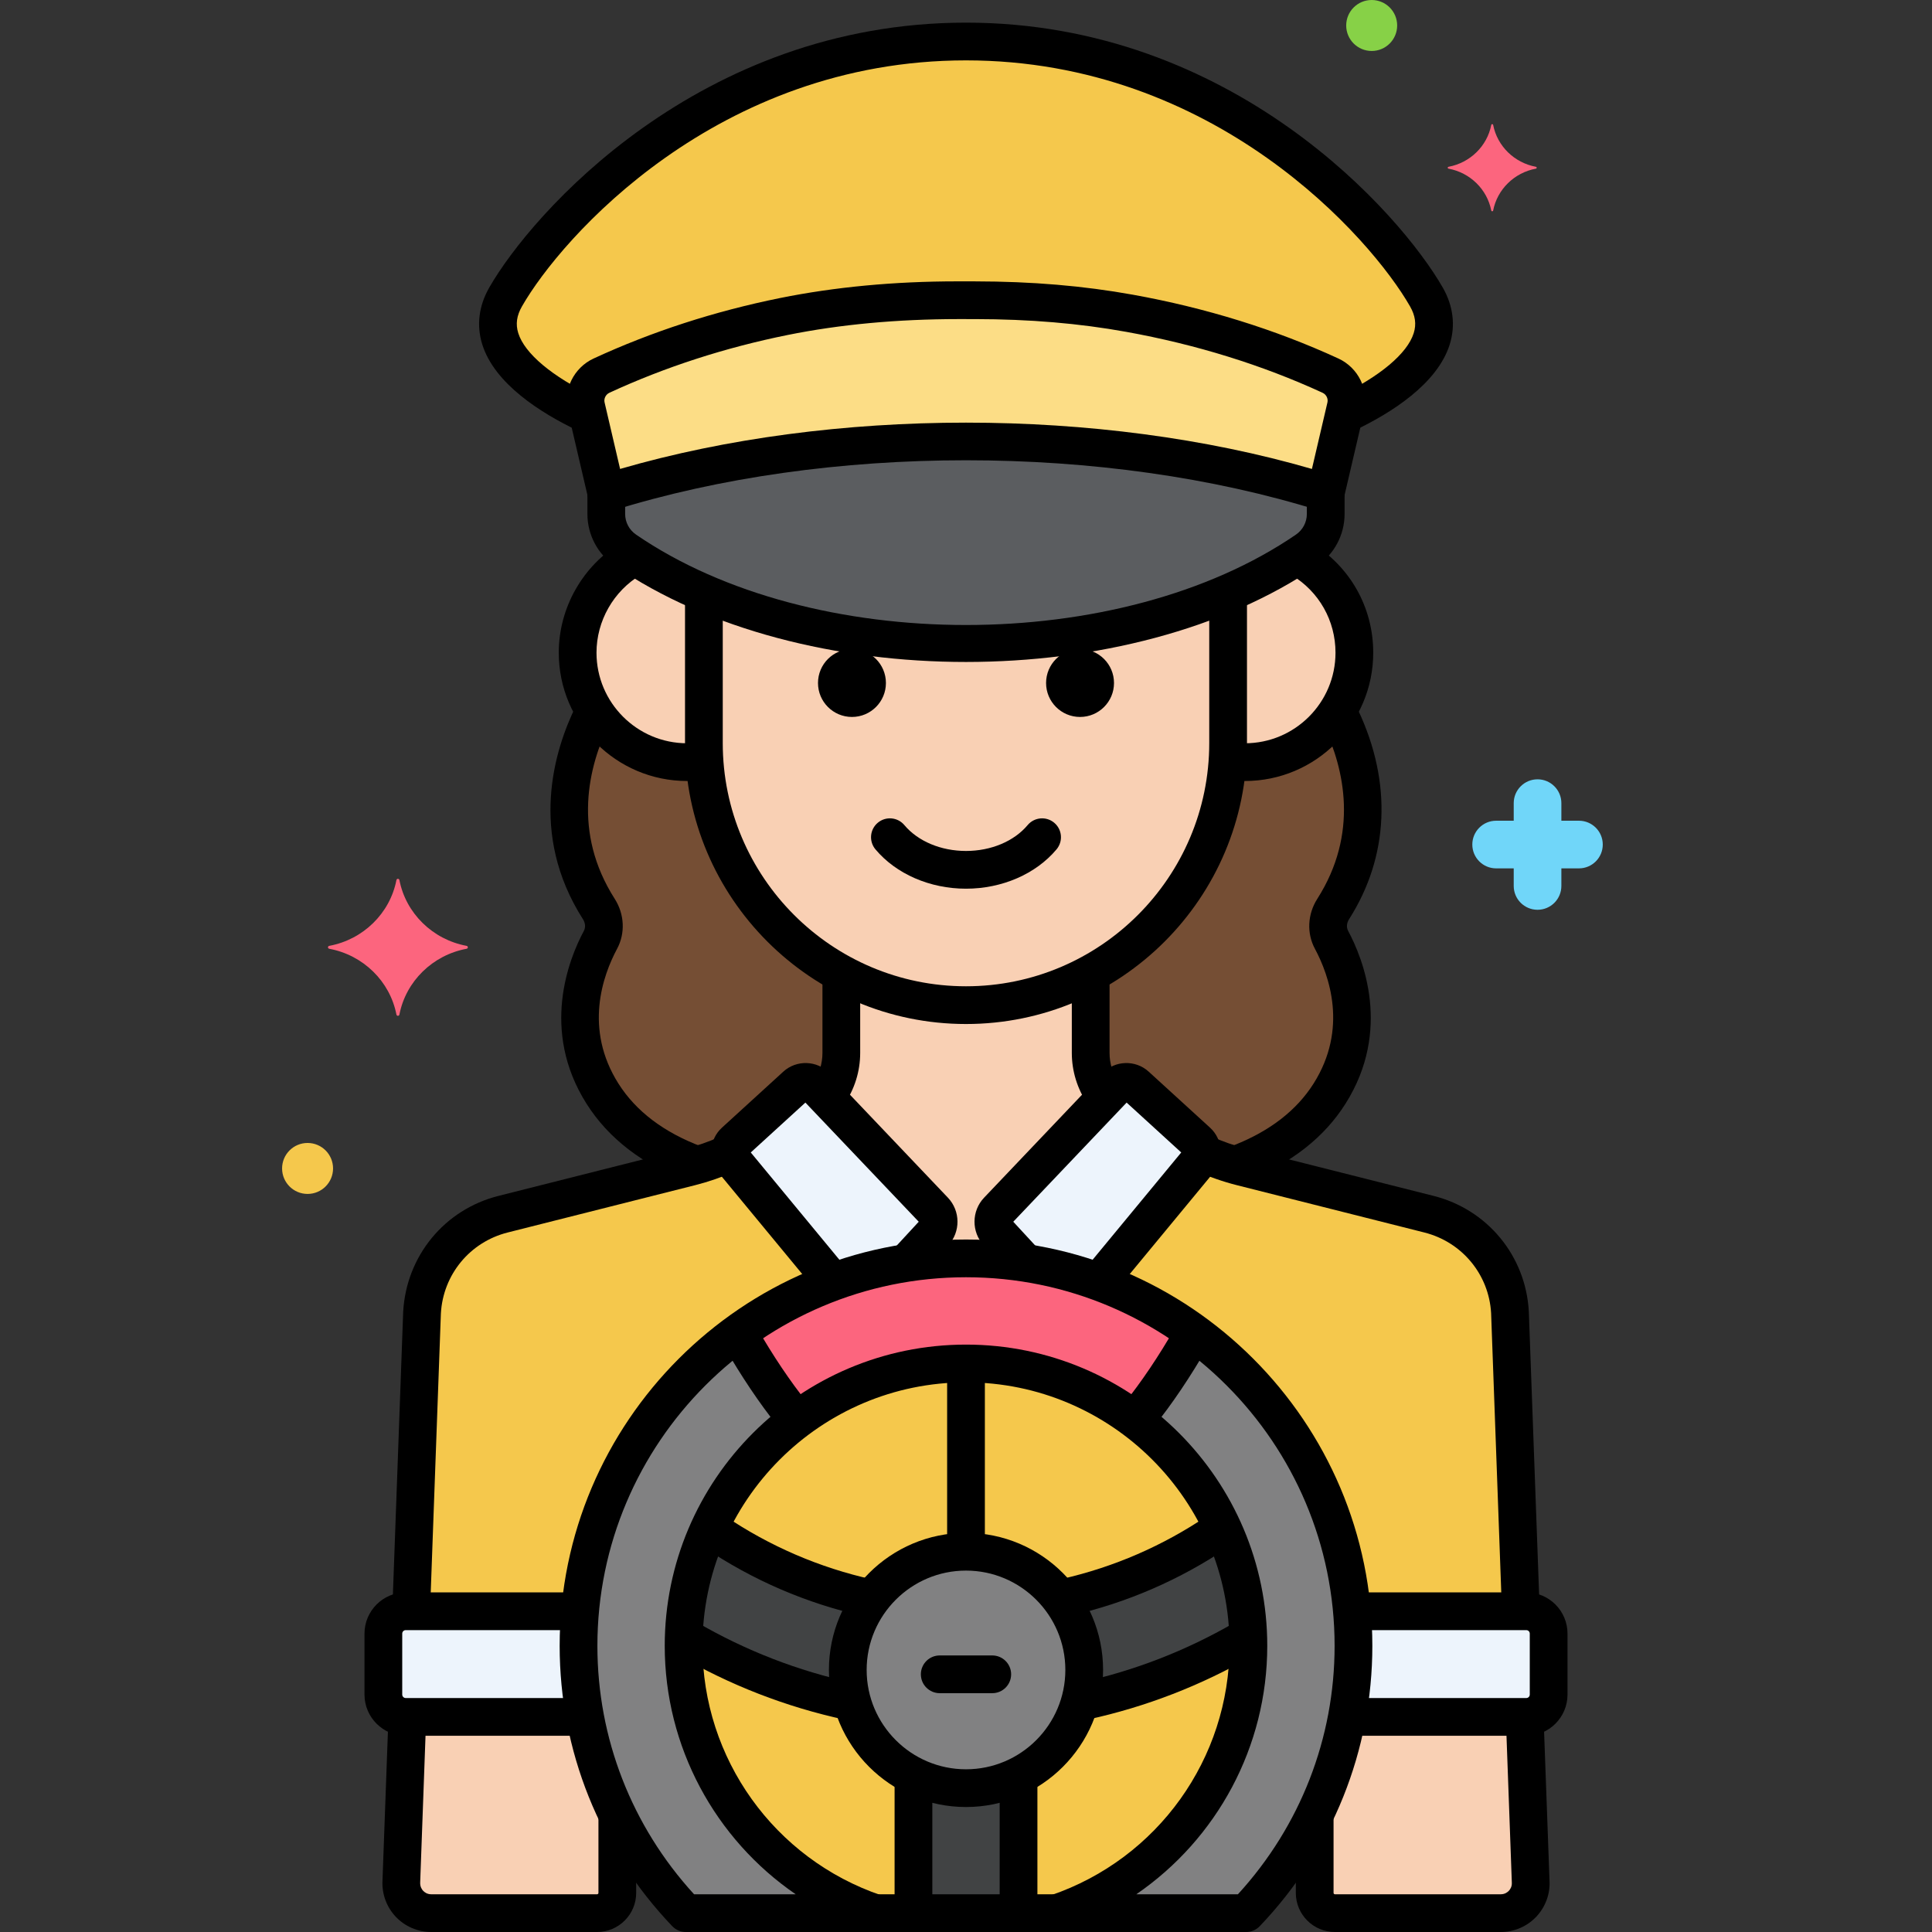 <?xml version="1.0" encoding="utf-8"?>
<!-- Generator: Adobe Illustrator 24.0.0, SVG Export Plug-In . SVG Version: 6.00 Build 0)  -->
<svg version="1.1" xmlns="http://www.w3.org/2000/svg" xmlns:xlink="http://www.w3.org/1999/xlink" x="0px" y="0px"
	 viewBox="0 0 256 256" style="enable-background:new 0 0 256 256;" xml:space="preserve">
<rect x="0" y="0" width="256" height="256" fill="#333333" stroke="none"/>
<style type="text/css">
	.st0{fill:#3A70BF;}
	.st1{fill:#EDF4FC;}
	.st2{fill:#C7D7E5;}
	.st3{fill:#F9D0B4;}
	.st4{fill:#5B5D60;}
	.st5{fill:#5290DB;}
	.st6{fill:#70D6F9;}
	.st7{fill:#F5C84C;}
	.st8{fill:#FC657E;}
	.st9{fill:#87D147;}
	.st10{fill:#FCDD86;}
	.st11{fill:#9BE5F9;}
	.st12{fill:#B2E26D;}
	.st13{fill:#754E34;}
	.st14{fill:#FCA265;}
	.st15{fill:#818182;}
	.st16{fill:#F94EED;}
	.st17{fill:#FFC197;}
	.st18{fill:#3CAADC;}
	.st19{fill:#DAE6F1;}
	.st20{fill:#57AF12;}
	.st21{fill:#EF4460;}
	.st22{fill:#FFF0CA;}
	.st23{fill:#F98FA6;}
	.st24{fill:#EDB311;}
	.st25{fill:#FC8C48;}
	.st26{fill:#FCB9CB;}
	.st27{fill:#96BC71;}
	.st28{fill:#78A352;}
	.st29{fill:#B8DD90;}
	.st30{fill:#6FAFEF;}
	.st31{fill:#29589F;}
	.st32{fill:#414344;}
	.st33{fill:#9B6B4B;}
	.st34{fill:#73B1EF;}
</style>
<g id="Layer_1">
</g>
<g id="Layer_2">
</g>
<g id="Layer_3">
</g>
<g id="Layer_4">
</g>
<g id="Layer_5">
</g>
<g id="Layer_6">
</g>
<g id="Layer_7">
</g>
<g id="Layer_8">
</g>
<g id="Layer_9">
</g>
<g id="Layer_10">
</g>
<g id="Layer_11">
</g>
<g id="Layer_12">
</g>
<g id="Layer_13">
</g>
<g id="Layer_14">
</g>
<g id="Layer_15">
</g>
<g id="Layer_16">
</g>
<g id="Layer_17">
</g>
<g id="Layer_18">
</g>
<g id="Layer_19">
</g>
<g id="Layer_20">
</g>
<g id="Layer_21">
</g>
<g id="Layer_22">
</g>
<g id="Layer_23">
</g>
<g id="Layer_24">
</g>
<g id="Layer_25">
</g>
<g id="Layer_26">
</g>
<g id="Layer_27">
</g>
<g id="Layer_28">
</g>
<g id="Layer_29">
</g>
<g id="Layer_30">
</g>
<g id="Layer_31">
</g>
<g id="Layer_32">
</g>
<g id="Layer_33">
</g>
<g id="Layer_34">
</g>
<g id="Layer_35">
</g>
<g id="Layer_36">
</g>
<g id="Layer_37">
</g>
<g id="Layer_38">
</g>
<g id="Layer_39">
</g>
<g id="Layer_40">
</g>
<g id="Layer_41">
</g>
<g id="Layer_42">
</g>
<g id="Layer_43">
</g>
<g id="Layer_44">
	<g>
		<g>
			<g>
				<path class="st7" d="M140.053,253.5c14.735-5.029,25.366-19,25.366-35.416c0-20.633-16.787-37.418-37.419-37.418
					c-20.632,0-37.419,16.786-37.419,37.418c0,16.416,10.631,30.386,25.366,35.416C122.022,253.5,133.965,253.5,140.053,253.5z"/>
			</g>
		</g>
		<g>
			<g>
				<path class="st32" d="M121.038,235.286V253.5c1.691,0,12.591,0,13.923,0v-18.214c-2.1,1.048-4.459,1.653-6.962,1.653
					S123.139,236.334,121.038,235.286z"/>
			</g>
		</g>
		<g>
			<g>
				<g>
					<path class="st3" d="M93.268,78.555v19.9c0,19.102,15.629,34.732,34.732,34.732c19.102,0,34.732-15.629,34.732-34.732v-19.9
						C142,87.452,114.001,87.453,93.268,78.555z"/>
				</g>
			</g>
		</g>
		<g>
			<g>
				<path d="M140.053,256h-24.105c-1.381,0-2.5-1.119-2.5-2.5s1.119-2.5,2.5-2.5h24.105c1.381,0,2.5,1.119,2.5,2.5
					S141.434,256,140.053,256z"/>
			</g>
		</g>
		<g>
			<g>
				<path class="st7" d="M179.126,213.5h22.392l-1.441-39.598c-0.347-6.223-4.699-11.497-10.743-13.019l-24.833-6.269
					c-1.806-0.455-3.562-1.084-5.253-1.861c-0.022,0.385-0.155,0.767-0.419,1.086l-13.227,16.012
					C163.894,176.549,177.336,193.375,179.126,213.5z"/>
			</g>
		</g>
		<g>
			<g>
				<path class="st7" d="M110.398,169.852L97.171,153.84c-0.264-0.319-0.397-0.701-0.419-1.086
					c-1.691,0.777-3.447,1.407-5.253,1.861l-24.833,6.269c-6.044,1.521-10.396,6.796-10.743,13.019L54.481,213.5h22.392
					C78.664,193.375,92.106,176.549,110.398,169.852z"/>
			</g>
		</g>
		<g>
			<g>
				<path class="st3" d="M171.858,73.729c-2.829,1.825-5.886,3.436-9.126,4.827c0,6.637,0,16.077,0,19.9l0,0v0
					c0,0.783-0.036,1.558-0.088,2.329c0.756,0.122,1.526,0.202,2.316,0.202c8.009,0,14.501-6.492,14.501-14.501
					C179.461,80.974,176.386,76.182,171.858,73.729z"/>
			</g>
		</g>
		<g>
			<g>
				<path class="st3" d="M93.268,98.455L93.268,98.455c0-3.823,0-13.263,0-19.9c-3.24-1.39-6.297-3.002-9.126-4.827
					c-4.528,2.453-7.603,7.246-7.603,12.758c0,8.009,6.492,14.501,14.501,14.501c0.79,0,1.56-0.081,2.316-0.202
					C93.304,100.014,93.268,99.239,93.268,98.455L93.268,98.455z"/>
			</g>
		</g>
		<g>
			<g>
				<path class="st13" d="M176.649,120.456c6.634-10.404,3.501-20.533,0.574-26.254c-2.568,4.072-7.093,6.786-12.263,6.786
					c-0.79,0-1.56-0.081-2.316-0.202c-0.816,12.152-7.945,22.646-18.124,28.194v10.533c0,2.165,0.736,4.206,2.008,5.856l1.367-1.437
					c0.702-0.739,1.866-0.779,2.619-0.092l8.134,7.427c0.432,0.395,0.631,0.947,0.6,1.492c1.168,0.528,2.505,1.046,3.59,1.386
					c0.263,0.083,0.529,0.154,0.794,0.229c5.111-1.871,9.621-4.841,12.542-9.466c5.356-8.479,2.23-16.696,0.259-20.374
					C175.741,123.241,175.86,121.691,176.649,120.456z"/>
			</g>
		</g>
		<g>
			<g>
				<path class="st13" d="M97.352,151.265l8.134-7.427c0.753-0.687,1.917-0.646,2.619,0.092l1.367,1.437
					c1.272-1.65,2.008-3.691,2.008-5.856v-10.533c-10.179-5.548-17.309-16.042-18.124-28.194c-0.756,0.122-1.526,0.202-2.316,0.202
					c-5.17,0-9.695-2.714-12.262-6.786c-2.926,5.721-6.06,15.851,0.574,26.254c0.788,1.236,0.908,2.785,0.215,4.077
					c-1.971,3.677-5.097,11.894,0.259,20.374c2.921,4.625,7.43,7.595,12.542,9.466c0.265-0.075,0.531-0.147,0.794-0.229
					c1.085-0.34,2.422-0.857,3.59-1.386C96.72,152.212,96.92,151.66,97.352,151.265z"/>
			</g>
		</g>
		<g>
			<g>
				<path class="st4" d="M80.335,65.302v2.808c0,1.917,0.95,3.706,2.53,4.79c23.99,16.451,66.283,16.448,90.27,0
					c1.581-1.084,2.53-2.873,2.53-4.79v-2.808C148.44,56.768,110.64,55.802,80.335,65.302z"/>
			</g>
		</g>
		<g>
			<g>
				<path class="st10" d="M176.292,49.773c-8.193-3.772-17.197-6.56-26.61-8.261c-6.758-1.221-13.626-1.723-20.493-1.73
					l-2.218-0.002c-7.751-0.007-15.504,0.623-23.102,2.158c-8.299,1.677-16.435,4.264-24.157,7.831
					c-1.571,0.726-2.428,2.446-2.035,4.132l2.659,11.4c30.305-9.499,68.105-8.534,95.33,0l2.659-11.397
					C178.717,52.219,177.864,50.497,176.292,49.773z"/>
			</g>
		</g>
		<g>
			<g>
				<path class="st7" d="M189.007,39.353C183.364,29.479,161.853,5.5,128,5.5c-33.853,0-55.364,23.979-61.007,33.853
					c-4.184,7.323,5.591,13.09,10.924,15.584l-0.241-1.035c-0.393-1.686,0.464-3.406,2.035-4.132
					c7.722-3.567,15.858-6.155,24.157-7.831c7.598-1.535,15.351-2.165,23.102-2.158l2.218,0.002
					c6.867,0.006,13.736,0.509,20.493,1.73c9.413,1.701,18.417,4.489,26.61,8.261c1.572,0.723,2.425,2.446,2.032,4.131l-0.241,1.032
					C183.417,52.443,193.191,46.676,189.007,39.353z"/>
			</g>
		</g>
		<g>
			<g>
				<path class="st1" d="M158.648,151.265l-8.134-7.427c-0.753-0.687-1.917-0.646-2.619,0.092l-15.687,16.491
					c-0.77,0.81-0.78,2.078-0.022,2.899l3.728,4.038c3.344,0.521,6.58,1.367,9.679,2.503l13.236-16.022
					C159.465,153.071,159.385,151.938,158.648,151.265z"/>
			</g>
		</g>
		<g>
			<g>
				<path class="st1" d="M120.086,167.359l3.728-4.038c0.758-0.821,0.748-2.089-0.022-2.899l-15.687-16.491
					c-0.702-0.739-1.866-0.779-2.619-0.092l-8.134,7.427c-0.737,0.673-0.817,1.806-0.181,2.575l13.236,16.022
					C113.505,168.726,116.742,167.88,120.086,167.359z"/>
			</g>
		</g>
		<g>
			<g>
				<path class="st3" d="M123.813,163.321l-3.728,4.038c2.581-0.402,5.223-0.617,7.914-0.617s5.334,0.215,7.914,0.617l-3.728-4.038
					c-0.758-0.821-0.748-2.089,0.022-2.899l14.317-15.051c-1.267-1.655-2.005-3.697-2.005-5.86v-10.533
					c-4.92,2.682-10.551,4.208-16.52,4.208c-5.97,0-11.6-1.526-16.52-4.208v10.533c0,2.163-0.738,4.205-2.005,5.86l14.317,15.051
					C124.562,161.232,124.571,162.5,123.813,163.321z"/>
			</g>
		</g>
		<g>
			<g>
				<path class="st1" d="M202.242,213.5h-23.115c0.135,1.512,0.215,3.039,0.215,4.584c0,3.217-0.312,6.361-0.88,9.416h23.781
					c1.635,0,2.961-1.326,2.961-2.961v-8.078C205.203,214.826,203.877,213.5,202.242,213.5z"/>
			</g>
		</g>
		<g>
			<g>
				<path class="st1" d="M76.658,218.084c0-1.546,0.081-3.073,0.215-4.584H53.758c-1.635,0-2.961,1.326-2.961,2.961v8.078
					c0,1.635,1.326,2.961,2.961,2.961h23.781C76.97,224.445,76.658,221.302,76.658,218.084z"/>
			</g>
		</g>
		<g>
			<g>
				<path class="st3" d="M77.539,227.5H53.972l-0.794,21.821c-0.127,2.269,1.68,4.179,3.953,4.179h21.99
					c1.478,0,2.677-1.198,2.677-2.677v-10.366C79.828,236.406,78.387,232.056,77.539,227.5z"/>
			</g>
		</g>
		<g>
			<g>
				<path class="st3" d="M202.028,227.5h-23.567c-0.848,4.556-2.289,8.906-4.259,12.957v10.366c0,1.479,1.198,2.677,2.677,2.677
					h21.99c2.273,0,4.079-1.91,3.953-4.179L202.028,227.5z"/>
			</g>
		</g>
		<g>
			<g>
				<path class="st15" d="M128,166.743c-28.31,0-51.342,23.032-51.342,51.342c0,13.723,5.422,26.195,14.224,35.416h4.647h20.418
					c-14.735-5.029-25.366-19-25.366-35.416c0-20.633,16.786-37.418,37.419-37.418c20.632,0,37.419,16.786,37.419,37.418
					c0,16.416-10.631,30.386-25.366,35.416h20.418h4.647c8.801-9.22,14.224-21.693,14.224-35.416
					C179.342,189.775,156.31,166.743,128,166.743z"/>
			</g>
		</g>
		<g>
			<g>
				<path class="st8" d="M128,166.743c-11.282,0-21.719,3.667-30.201,9.858c2.517,4.449,5.122,8.295,7.792,11.536
					c6.251-4.689,14.011-7.471,22.408-7.471c8.398,0,16.158,2.782,22.409,7.471c2.671-3.241,5.276-7.087,7.792-11.536
					C149.719,170.409,139.282,166.743,128,166.743z"/>
			</g>
		</g>
		<g>
			<g>
				<path class="st15" d="M128,205.612c-8.637,0-15.664,7.027-15.664,15.664s7.026,15.664,15.664,15.664s15.664-7.027,15.664-15.664
					S136.637,205.612,128,205.612z"/>
			</g>
		</g>
		<g>
			<g>
				<path class="st32" d="M143.664,221.275c0,1.473-0.219,2.894-0.601,4.246c7.989-1.671,15.506-4.64,22.324-8.673
					c-0.167-5.108-1.361-9.958-3.384-14.354c-6.388,4.438-13.68,7.658-21.536,9.336C142.464,214.46,143.664,217.727,143.664,221.275
					z"/>
			</g>
		</g>
		<g>
			<g>
				<path class="st32" d="M112.336,221.275c0-3.549,1.2-6.815,3.197-9.444c-7.856-1.678-15.148-4.898-21.536-9.336
					c-2.023,4.396-3.217,9.246-3.384,14.354c6.818,4.033,14.336,7.002,22.324,8.673
					C112.555,224.169,112.336,222.749,112.336,221.275z"/>
			</g>
		</g>
		<g>
			<g>
				<path d="M201.482,215.063c-1.339,0-2.447-1.06-2.496-2.409l-1.406-38.66c-0.286-5.11-3.846-9.424-8.855-10.685l-24.836-6.269
					c-1.84-0.463-3.685-1.109-5.481-1.921c-1.258-0.568-1.817-2.049-1.249-3.307c0.568-1.259,2.051-1.818,3.308-1.25
					c1.527,0.689,3.09,1.238,4.646,1.629l24.836,6.269c7.141,1.797,12.216,7.948,12.627,15.303l1.408,38.709
					c0.051,1.38-1.027,2.539-2.407,2.589C201.544,215.062,201.514,215.063,201.482,215.063z"/>
			</g>
		</g>
		<g>
			<g>
				<path d="M54.504,215.438c-0.031,0-0.062,0-0.093-0.001c-1.38-0.05-2.458-1.209-2.407-2.589l1.42-39.035
					c0.413-7.404,5.488-13.554,12.631-15.352l24.832-6.268c1.479-0.372,2.966-0.886,4.419-1.528c1.26-0.559,2.737,0.013,3.297,1.277
					c0.558,1.263-0.014,2.739-1.277,3.297c-1.711,0.755-3.466,1.362-5.216,1.802l-24.832,6.268
					c-5.012,1.262-8.571,5.575-8.859,10.734L57,213.028C56.951,214.377,55.842,215.438,54.504,215.438z"/>
			</g>
		</g>
		<g>
			<g>
				<path d="M164.961,103.487c-0.611,0-1.228-0.039-1.886-0.118c-1.371-0.165-2.349-1.409-2.185-2.78
					c0.164-1.372,1.419-2.352,2.78-2.184c0.458,0.055,0.881,0.082,1.29,0.082c6.617,0,12-5.383,12-12
					c0-4.247-2.175-8.093-5.817-10.287c-1.183-0.713-1.563-2.249-0.852-3.432c0.713-1.184,2.25-1.564,3.432-0.852
					c5.158,3.108,8.237,8.555,8.237,14.57C181.961,95.86,174.335,103.487,164.961,103.487z"/>
			</g>
		</g>
		<g>
			<g>
				<path d="M91.04,103.487c-9.374,0-17.001-7.626-17.001-17c0-5.964,3.187-11.565,8.317-14.618c1.184-0.705,2.72-0.318,3.427,0.87
					c0.706,1.187,0.316,2.721-0.87,3.427c-3.623,2.156-5.874,6.111-5.874,10.321c0,6.617,5.384,12,12.001,12
					c0.36,0,0.733-0.021,1.14-0.064c1.379-0.149,2.604,0.847,2.752,2.22c0.146,1.373-0.848,2.605-2.221,2.751
					C92.126,103.457,91.58,103.487,91.04,103.487z"/>
			</g>
		</g>
		<g>
			<g>
				<g>
					<path d="M128,135.687c-20.529,0-37.231-16.702-37.231-37.231V79.438c0-1.381,1.119-2.5,2.5-2.5s2.5,1.119,2.5,2.5v19.018
						c0,17.772,14.459,32.231,32.231,32.231s32.231-14.459,32.231-32.231V79.281c0-1.381,1.119-2.5,2.5-2.5s2.5,1.119,2.5,2.5
						v19.174C165.231,118.985,148.529,135.687,128,135.687z"/>
				</g>
			</g>
		</g>
		<g>
			<g>
				<path d="M128,117.757c-4.775,0-9.262-1.949-11.999-5.215c-0.887-1.058-0.748-2.635,0.31-3.522
					c1.058-0.886,2.634-0.75,3.522,0.31c1.799,2.146,4.852,3.427,8.167,3.427s6.368-1.281,8.167-3.427
					c0.889-1.059,2.465-1.196,3.522-0.31c1.058,0.887,1.196,2.464,0.31,3.522C137.262,115.808,132.775,117.757,128,117.757z"/>
			</g>
		</g>
		<g>
			<g>
				<circle cx="143.111" cy="90.5" r="4.5"/>
			</g>
		</g>
		<g>
			<g>
				<circle cx="112.889" cy="90.5" r="4.5"/>
			</g>
		</g>
		<g>
			<g>
				<path d="M164.472,156.554c-0.996,0-1.938-0.599-2.326-1.582c-0.508-1.284,0.122-2.736,1.406-3.244
					c4.738-1.874,8.273-4.618,10.508-8.157c4.585-7.258,2.075-14.304,0.171-17.858c-1.1-2.047-0.98-4.578,0.311-6.602
					c5.54-8.689,3.559-17.208,0.921-22.824c-0.587-1.25-0.05-2.739,1.2-3.326c1.247-0.59,2.737-0.05,3.325,1.2
					c4.483,9.546,4.047,19.362-1.23,27.639c-0.324,0.508-0.369,1.087-0.12,1.551c1.947,3.635,5.811,13.139-0.35,22.891
					c-2.813,4.455-7.152,7.865-12.897,10.137C165.088,156.498,164.777,156.554,164.472,156.554z"/>
			</g>
		</g>
		<g>
			<g>
				<path d="M92.099,156.773c-0.292,0-0.589-0.051-0.878-0.16c-6.052-2.271-10.597-5.76-13.509-10.372
					c-6.159-9.752-2.296-19.256-0.349-22.889c0.248-0.465,0.204-1.045-0.119-1.552c-7.26-11.385-3.739-22.513-0.994-28.133
					c0.605-1.24,2.105-1.754,3.343-1.149c1.241,0.606,1.756,2.103,1.149,3.344c-2.791,5.716-4.933,14.39,0.718,23.25
					c1.289,2.023,1.408,4.553,0.31,6.602c-1.904,3.554-4.414,10.6,0.17,17.858c2.317,3.669,6.03,6.482,11.037,8.36
					c1.293,0.485,1.948,1.926,1.463,3.219C94.062,156.154,93.11,156.773,92.099,156.773z"/>
			</g>
		</g>
		<g>
			<g>
				<path d="M128,87.714c-17.077,0.001-34.148-4.25-46.549-12.753c-2.265-1.553-3.616-4.114-3.616-6.852v-2.505
					c0-1.381,1.119-2.5,2.5-2.5s2.5,1.119,2.5,2.5v2.505c0,1.088,0.54,2.108,1.444,2.728c23.289,15.972,64.15,15.972,87.441,0
					c0.904-0.62,1.444-1.64,1.444-2.728v-2.422c0-1.381,1.119-2.5,2.5-2.5s2.5,1.119,2.5,2.5v2.422c0,2.738-1.352,5.299-3.616,6.852
					C162.151,83.462,145.073,87.713,128,87.714z"/>
			</g>
		</g>
		<g>
			<g>
				<path d="M80.335,67.802c-0.431,0-0.858-0.111-1.24-0.329c-0.604-0.345-1.036-0.926-1.194-1.603l-2.659-11.4
					c-0.657-2.82,0.782-5.75,3.422-6.969c7.712-3.562,16.025-6.258,24.71-8.013c7.251-1.464,15.147-2.207,23.468-2.207
					c0.045,0,0.088,0,0.132,0l2.218,0.002c7.536,0.007,14.384,0.586,20.936,1.77c9.675,1.748,18.83,4.591,27.212,8.45l0,0
					c2.64,1.216,4.079,4.147,3.421,6.969L178.1,65.87c-0.158,0.677-0.591,1.258-1.194,1.603c-0.605,0.345-1.324,0.423-1.988,0.215
					c-28.5-8.934-65.334-8.934-93.834,0C80.838,67.764,80.586,67.802,80.335,67.802z M128,56.002
					c15.877,0,31.756,2.046,45.836,6.136l2.054-8.802c0.121-0.521-0.149-1.064-0.644-1.292c-7.998-3.683-16.749-6.398-26.009-8.072
					c-6.257-1.13-12.815-1.683-20.051-1.69l-2.218-0.002c-8.072,0.008-15.642,0.702-22.605,2.108
					c-8.304,1.678-16.245,4.251-23.604,7.65c-0.497,0.229-0.77,0.774-0.648,1.295l2.054,8.803
					C96.244,58.048,112.123,56.002,128,56.002z"/>
			</g>
		</g>
		<g>
			<g>
				<path d="M77.582,57.28c-0.36,0-0.727-0.078-1.074-0.244c-4.847-2.312-10.969-6.167-12.606-11.401
					c-0.781-2.498-0.463-5.099,0.921-7.521C70.403,28.347,92.633,3,128,3s57.597,25.347,63.178,35.113
					c1.384,2.422,1.702,5.023,0.92,7.521c-1.638,5.234-7.757,9.088-12.602,11.399c-1.245,0.594-2.737,0.065-3.333-1.18
					c-0.594-1.246-0.065-2.738,1.181-3.333c5.498-2.624,9.137-5.678,9.982-8.38c0.371-1.186,0.216-2.313-0.49-3.547
					C181.655,31.528,160.986,8,128,8S74.345,31.528,69.164,40.594c-0.706,1.235-0.861,2.362-0.491,3.547
					c0.846,2.703,4.486,5.758,9.987,8.382c1.246,0.594,1.774,2.086,1.181,3.333C79.412,56.754,78.516,57.28,77.582,57.28z"/>
			</g>
		</g>
		<g>
			<g>
				<path d="M146.067,171.787c-0.562,0-1.125-0.188-1.591-0.573c-1.064-0.879-1.215-2.455-0.336-3.52l12.381-14.987l-7.238-6.609
					l-15.019,15.788l2.917,3.159c0.937,1.014,0.873,2.596-0.141,3.533c-1.017,0.937-2.597,0.873-3.533-0.141l-3.158-3.42
					c-1.646-1.784-1.625-4.559,0.046-6.317l15.688-16.493c1.629-1.712,4.37-1.807,6.116-0.216l8.134,7.427
					c1.724,1.575,1.908,4.216,0.422,6.014l-12.76,15.447C147.501,171.478,146.787,171.787,146.067,171.787z"/>
			</g>
		</g>
		<g>
			<g>
				<path d="M109.83,171.663c-0.72,0-1.434-0.31-1.929-0.908l-12.658-15.323c-1.485-1.797-1.301-4.438,0.422-6.013l8.135-7.427
					c1.745-1.592,4.488-1.496,6.116,0.216l15.688,16.491c1.672,1.759,1.692,4.534,0.047,6.317l-3.445,3.732
					c-0.938,1.014-2.517,1.078-3.533,0.141c-1.014-0.937-1.077-2.518-0.141-3.533l3.204-3.47l-15.019-15.788l-7.238,6.609
					l12.278,14.863c0.879,1.064,0.729,2.64-0.336,3.52C110.955,171.476,110.392,171.663,109.83,171.663z"/>
			</g>
		</g>
		<g>
			<g>
				<path d="M146.164,147.366c-0.806,0-1.596-0.389-2.078-1.108c-1.352-2.015-2.065-4.348-2.065-6.746v-9.699
					c0-1.381,1.119-2.5,2.5-2.5s2.5,1.119,2.5,2.5v9.699c0,1.403,0.421,2.773,1.218,3.962c0.77,1.147,0.463,2.7-0.684,3.469
					C147.127,147.229,146.643,147.366,146.164,147.366z"/>
			</g>
		</g>
		<g>
			<g>
				<path d="M109.755,147.484c-0.491,0-0.986-0.144-1.42-0.444c-1.136-0.786-1.42-2.343-0.634-3.479
					c0.836-1.209,1.278-2.609,1.278-4.05v-9.929c0-1.381,1.119-2.5,2.5-2.5s2.5,1.119,2.5,2.5v9.929
					c0,2.461-0.749,4.846-2.167,6.895C111.327,147.108,110.548,147.484,109.755,147.484z"/>
			</g>
		</g>
		<g>
			<g>
				<path d="M128,206.887c-1.381,0-2.5-1.119-2.5-2.5v-23.241c0-1.381,1.119-2.5,2.5-2.5s2.5,1.119,2.5,2.5v23.241
					C130.5,205.768,129.381,206.887,128,206.887z"/>
			</g>
		</g>
		<g>
			<g>
				<path d="M202.242,230h-23.139c-1.381,0-2.5-1.119-2.5-2.5s1.119-2.5,2.5-2.5h23.139c0.254,0,0.461-0.207,0.461-0.461v-8.078
					c0-0.254-0.207-0.461-0.461-0.461h-22.263c-1.381,0-2.5-1.119-2.5-2.5s1.119-2.5,2.5-2.5h22.263c3.011,0,5.461,2.45,5.461,5.461
					v8.078C207.703,227.55,205.253,230,202.242,230z"/>
			</g>
		</g>
		<g>
			<g>
				<path d="M76.958,230h-23.2c-3.011,0-5.461-2.45-5.461-5.461v-8.078c0-3.011,2.45-5.461,5.461-5.461h22.398
					c1.381,0,2.5,1.119,2.5,2.5s-1.119,2.5-2.5,2.5H53.758c-0.254,0-0.461,0.207-0.461,0.461v8.078c0,0.254,0.207,0.461,0.461,0.461
					h23.2c1.381,0,2.5,1.119,2.5,2.5S78.339,230,76.958,230z"/>
			</g>
		</g>
		<g>
			<g>
				<path d="M79.12,256H57.131c-1.769,0-3.479-0.737-4.693-2.021c-1.215-1.284-1.854-3.033-1.756-4.797l0.77-21.146
					c0.05-1.38,1.212-2.443,2.589-2.408c1.38,0.05,2.458,1.209,2.407,2.589l-0.771,21.195c-0.032,0.594,0.233,0.961,0.395,1.132
					S56.584,251,57.131,251H79.12c0.098,0,0.177-0.079,0.177-0.177v-10.243c0-1.381,1.119-2.5,2.5-2.5s2.5,1.119,2.5,2.5v10.243
					C84.297,253.678,81.975,256,79.12,256z"/>
			</g>
		</g>
		<g>
			<g>
				<path d="M198.869,256H176.88c-2.854,0-5.177-2.322-5.177-5.177v-10.135c0-1.381,1.119-2.5,2.5-2.5s2.5,1.119,2.5,2.5v10.135
					c0,0.098,0.079,0.177,0.177,0.177h21.989c0.547,0,0.899-0.286,1.061-0.457s0.427-0.538,0.396-1.083l-0.769-21.12
					c-0.051-1.38,1.027-2.539,2.407-2.589c1.358-0.045,2.538,1.027,2.589,2.408l0.767,21.071c0.097,1.716-0.543,3.464-1.758,4.749
					C202.348,255.263,200.638,256,198.869,256z"/>
			</g>
		</g>
		<g>
			<g>
				<path d="M165.118,256h-25.065c-1.223,0-2.267-0.884-2.466-2.091c-0.2-1.206,0.501-2.38,1.658-2.775
					c14.16-4.832,23.674-18.114,23.674-33.049c0-19.254-15.665-34.918-34.919-34.918s-34.919,15.665-34.919,34.918
					c0,14.936,9.514,28.217,23.674,33.049c1.157,0.395,1.858,1.569,1.658,2.775c-0.199,1.207-1.243,2.091-2.466,2.091H90.882
					c-0.684,0-1.337-0.28-1.809-0.774c-9.618-10.075-14.915-23.266-14.915-37.142c0-29.688,24.153-53.842,53.842-53.842
					s53.842,24.153,53.842,53.842c0,13.875-5.297,27.066-14.915,37.142C166.455,255.72,165.802,256,165.118,256z M150.567,251
					h13.466c8.269-9.037,12.809-20.684,12.809-32.916c0-26.932-21.91-48.842-48.842-48.842s-48.842,21.91-48.842,48.842
					c0,12.232,4.54,23.878,12.809,32.916h13.466c-10.675-7.319-17.352-19.537-17.352-32.916c0-22.011,17.907-39.918,39.919-39.918
					s39.919,17.907,39.919,39.918C167.919,231.463,161.242,243.681,150.567,251z"/>
			</g>
		</g>
		<g>
			<g>
				<path d="M150.876,190.06c-0.55,0-1.103-0.18-1.564-0.552c-1.076-0.865-1.247-2.438-0.382-3.515
					c2.319-2.885,4.602-6.275,6.783-10.075c0.688-1.198,2.218-1.611,3.412-0.923c1.198,0.687,1.611,2.215,0.924,3.413
					c-2.311,4.025-4.74,7.631-7.223,10.718C152.332,189.741,151.607,190.06,150.876,190.06z"/>
			</g>
		</g>
		<g>
			<g>
				<path d="M105.031,189.944c-0.733,0-1.46-0.321-1.954-0.938c-2.455-3.069-4.858-6.646-7.144-10.63
					c-0.687-1.198-0.272-2.726,0.926-3.413c1.196-0.686,2.726-0.273,3.412,0.925c2.157,3.763,4.415,7.125,6.71,9.994
					c0.862,1.078,0.688,2.651-0.391,3.514C106.13,189.765,105.578,189.944,105.031,189.944z"/>
			</g>
		</g>
		<g>
			<g>
				<path d="M128,239.439c-10.016,0-18.164-8.148-18.164-18.164s8.148-18.164,18.164-18.164s18.164,8.148,18.164,18.164
					S138.016,239.439,128,239.439z M128,208.112c-7.259,0-13.164,5.905-13.164,13.164s5.905,13.164,13.164,13.164
					s13.164-5.905,13.164-13.164S135.259,208.112,128,208.112z"/>
			</g>
		</g>
		<g>
			<g>
				<path d="M141.282,214.151c-1.141,0-2.171-0.785-2.436-1.944c-0.307-1.346,0.535-2.687,1.881-2.994
					c6.898-1.575,13.376-4.388,19.252-8.361c1.143-0.774,2.697-0.474,3.472,0.67c0.773,1.144,0.473,2.698-0.671,3.471
					c-6.391,4.321-13.436,7.381-20.939,9.095C141.653,214.13,141.466,214.151,141.282,214.151z"/>
			</g>
		</g>
		<g>
			<g>
				<path d="M143.635,227.9c-1.151,0-2.187-0.799-2.44-1.969c-0.294-1.349,0.562-2.681,1.911-2.975
					c7.163-1.559,14.027-4.218,20.4-7.904c1.195-0.691,2.725-0.283,3.416,0.913s0.283,2.725-0.912,3.416
					c-6.822,3.945-14.171,6.792-21.842,8.461C143.989,227.881,143.811,227.9,143.635,227.9z"/>
			</g>
		</g>
		<g>
			<g>
				<path d="M115.067,214.23c-0.179,0-0.361-0.02-0.544-0.06c-7.649-1.699-14.824-4.792-21.326-9.192
					c-1.144-0.774-1.443-2.328-0.669-3.472s2.329-1.442,3.472-0.669c5.979,4.046,12.575,6.89,19.607,8.452
					c1.348,0.299,2.198,1.635,1.898,2.982C117.247,213.437,116.214,214.23,115.067,214.23z"/>
			</g>
		</g>
		<g>
			<g>
				<path d="M112.539,227.937c-0.175,0-0.352-0.018-0.528-0.056c-7.826-1.683-15.314-4.589-22.257-8.637
					c-1.193-0.695-1.597-2.226-0.901-3.419c0.696-1.193,2.229-1.595,3.419-0.9c6.487,3.782,13.481,6.497,20.79,8.068
					c1.35,0.291,2.209,1.62,1.919,2.97C114.729,227.135,113.691,227.937,112.539,227.937z"/>
			</g>
		</g>
		<g>
			<g>
				<path d="M134.962,255.188c-1.381,0-2.5-1.119-2.5-2.5v-16.604c0-1.381,1.119-2.5,2.5-2.5s2.5,1.119,2.5,2.5v16.604
					C137.462,254.068,136.343,255.188,134.962,255.188z"/>
			</g>
		</g>
		<g>
			<g>
				<path d="M121.038,255.188c-1.381,0-2.5-1.119-2.5-2.5v-16.646c0-1.381,1.119-2.5,2.5-2.5s2.5,1.119,2.5,2.5v16.646
					C123.538,254.069,122.419,255.188,121.038,255.188z"/>
			</g>
		</g>
		<g>
			<g>
				<path d="M131.48,224.355h-6.961c-1.381,0-2.5-1.119-2.5-2.5s1.119-2.5,2.5-2.5h6.961c1.381,0,2.5,1.119,2.5,2.5
					S132.861,224.355,131.48,224.355z"/>
			</g>
		</g>
		<g>
			<g>
				<path class="st8" d="M61.822,125.33c-4.498-0.838-8.043-4.31-8.898-8.716c-0.043-0.221-0.352-0.221-0.395,0
					c-0.855,4.406-4.4,7.879-8.898,8.716c-0.226,0.042-0.226,0.345,0,0.387c4.498,0.838,8.043,4.31,8.898,8.717
					c0.043,0.221,0.352,0.221,0.395,0c0.855-4.406,4.4-7.879,8.898-8.717C62.047,125.675,62.047,125.373,61.822,125.33z"/>
			</g>
		</g>
		<g>
			<g>
				<path class="st6" d="M198.246,108.75h2.33v-2.33c0-1.744,1.413-3.157,3.157-3.157s3.157,1.413,3.157,3.157v2.33h2.329
					c1.744,0,3.157,1.413,3.157,3.157s-1.413,3.157-3.157,3.157h-2.329v2.33c0,1.744-1.413,3.157-3.157,3.157
					s-3.157-1.413-3.157-3.157v-2.33h-2.33c-1.744,0-3.157-1.413-3.157-3.157S196.502,108.75,198.246,108.75z"/>
			</g>
		</g>
		<g>
			<g>
				<circle class="st7" cx="40.755" cy="154.825" r="3.377"/>
			</g>
		</g>
		<g>
			<g>
				<circle class="st9" cx="181.755" cy="3.377" r="3.377"/>
			</g>
		</g>
		<g>
			<g>
				<path class="st8" d="M203.515,22.101c-2.862-0.533-5.118-2.743-5.663-5.547c-0.027-0.141-0.224-0.141-0.251,0
					c-0.544,2.804-2.8,5.014-5.663,5.547c-0.144,0.027-0.144,0.219,0,0.246c2.862,0.533,5.118,2.743,5.663,5.547
					c0.027,0.141,0.224,0.141,0.251,0c0.544-2.804,2.8-5.014,5.663-5.547C203.658,22.32,203.658,22.128,203.515,22.101z"/>
			</g>
		</g>
	</g>
</g>
<g id="Layer_45">
</g>
<g id="Layer_46">
</g>
<g id="Layer_47">
</g>
<g id="Layer_48">
</g>
<g id="Layer_49">
</g>
<g id="Layer_50">
</g>
<g id="Layer_51">
</g>
<g id="Layer_52">
</g>
<g id="Layer_53">
</g>
<g id="Layer_54">
</g>
<g id="Layer_55">
</g>
<g id="Layer_56">
</g>
<g id="Layer_57">
</g>
<g id="Layer_58">
</g>
<g id="Layer_59">
</g>
<g id="Layer_60">
</g>
<g id="Layer_61">
</g>
<g id="Layer_62">
</g>
<g id="Layer_63">
</g>
<g id="Layer_64">
</g>
<g id="Layer_65">
</g>
<g id="Layer_66">
</g>
<g id="Layer_67">
</g>
<g id="Layer_68">
</g>
<g id="Layer_69">
</g>
<g id="Layer_70">
</g>
<g id="Layer_71">
</g>
<g id="Layer_72">
</g>
<g id="Layer_73">
</g>
<g id="Layer_74">
</g>
<g id="Layer_75">
</g>
<g id="Layer_76">
</g>
<g id="Layer_77">
</g>
<g id="Layer_78">
</g>
<g id="Layer_79">
</g>
<g id="Layer_80">
</g>
</svg>

